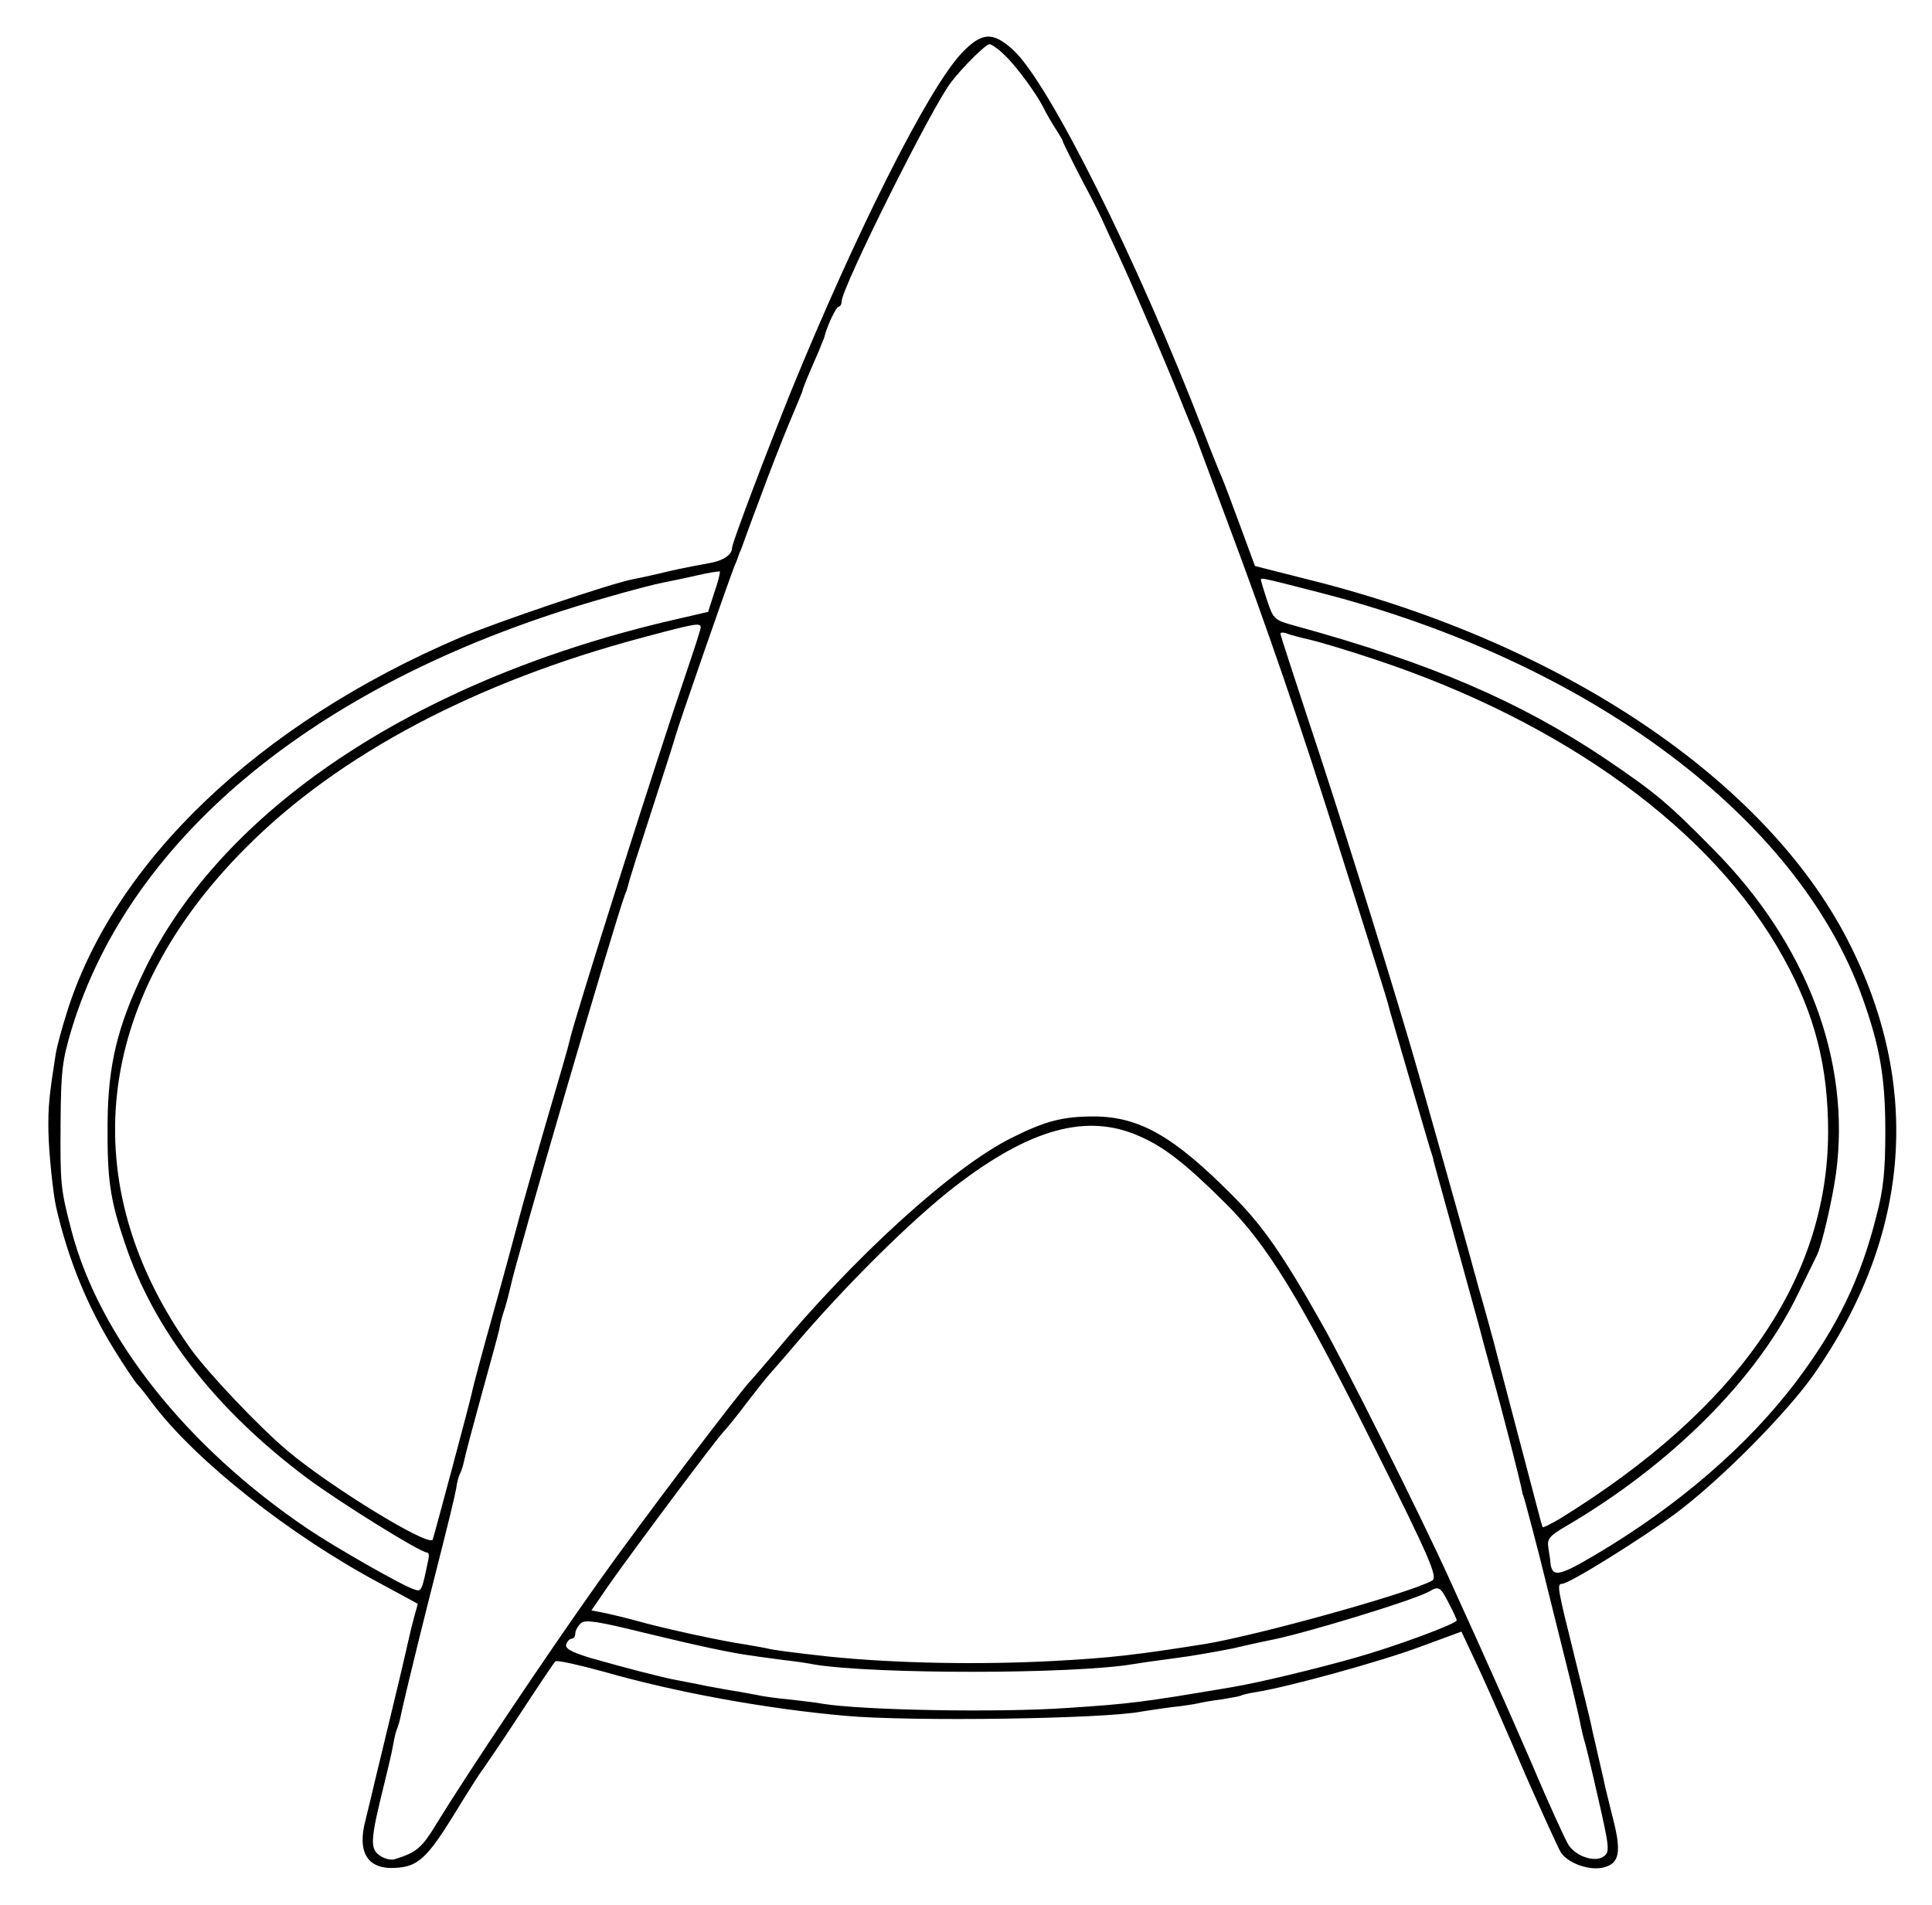 <?xml version="1.0" encoding="utf-8"?>
<!-- Generator: Adobe Illustrator 15.0.2, SVG Export Plug-In . SVG Version: 6.00 Build 0)  -->
<!DOCTYPE svg PUBLIC "-//W3C//DTD SVG 1.1//EN" "http://www.w3.org/Graphics/SVG/1.1/DTD/svg11.dtd">
<svg version="1.1" id="Layer_1" xmlns="http://www.w3.org/2000/svg" xmlns:xlink="http://www.w3.org/1999/xlink" x="0px" y="0px"
	 width="142.667px" height="140.666px" viewBox="353.167 343.664 142.667 140.666"
	 enable-background="new 353.167 343.664 142.667 140.666" xml:space="preserve">
<g transform="translate(0,497) scale(0.1,-0.1)">
	<path d="M4241.455,1493.769c-24.883-26.904-77.236-131.045-125.547-249.072c-18.809-46.865-43.682-112.236-43.682-116.006
		c0-4.912-6.367-9.258-15.918-10.996c-21.982-4.043-26.904-5.205-37.598-7.803c-6.377-1.445-15.332-3.477-19.961-4.336
		c-15.625-2.9-100.967-31.826-127.578-43.105c-148.974-63.643-256.015-166.045-290.429-277.715
		c-3.477-10.986-6.943-24.004-7.822-28.926c-4.912-31.24-5.781-39.629-5.498-57.852c0.293-15.908,3.477-46.582,5.791-56.416
		c8.975-38.76,23.145-73.184,43.105-105.293c7.52-12.148,15.332-23.721,17.061-25.459c2.031-2.031,6.953-8.389,10.996-13.887
		c32.109-42.52,101.826-97.48,168.076-132.783l27.764-15.039l-2.891-10.41c-1.445-5.498-3.184-12.441-3.76-15.332
		c-0.576-2.607-5.488-24.307-11.279-48.018c-5.781-23.73-11.865-49.473-13.887-57.578c-1.729-7.803-4.922-20.527-6.66-27.764
		c-6.641-24.307,1.162-37.324,22.285-35.869c16.191,0.869,23.135,7.227,43.096,39.629c10.127,16.494,19.385,31.24,20.83,32.686
		c1.162,1.738,13.604,19.668,27.197,40.508c13.594,20.82,25.449,38.467,26.611,39.629c0.869,1.152,17.354-2.607,36.445-7.812
		c52.656-15.039,118.896-27.197,177.91-32.402c47.734-4.336,191.211-2.314,218.701,3.184c3.467,0.576,13.008,2.021,21.689,3.184
		c8.682,0.869,17.656,2.314,19.961,2.891c2.314,0.576,10.127,2.021,17.363,2.891c6.943,1.162,13.594,2.314,14.463,2.891
		c0.869,0.586,6.064,1.738,11.572,2.607c23.428,3.76,91.699,22.568,120.332,33.271l30.664,11.279l13.018-27.773
		c7.236-15.615,22.568-50.625,34.424-78.398c12.148-27.471,23.721-53.223,26.035-56.982c5.508-8.105,21.123-13.594,31.533-10.996
		c11.572,2.891,13.311,11.279,6.943,35.879c-2.891,11.855-6.074,24.297-6.65,27.471c-0.576,3.184-2.891,12.451-4.629,20.254
		c-1.738,8.096-4.053,17.07-4.629,20.537c-0.576,3.184-6.367,26.621-12.725,52.363c-12.441,50.049-13.018,52.939-8.965,52.939
		c5.205,0,58.145,32.979,83.604,51.777c32.686,24.297,81.865,73.77,102.393,102.988c71.465,102.402,80.137,213.486,24.6,321.103
		c-61.045,118.027-210.02,218.115-394.004,264.687l-43.398,10.996l-10.986,29.795c-6.074,16.484-12.148,32.686-13.594,35.869
		s-7.529,18.223-13.311,33.271c-48.594,126.406-114.561,258.613-140.879,282.334
		C4264.599,1510.254,4256.494,1509.677,4241.455,1493.769z M4273.847,1492.324c8.389-7.812,23.438-28.643,28.066-37.9
		c2.021-4.336,6.934-12.725,11.855-20.254c1.455-2.305,2.9-4.912,2.9-5.781c0.283-0.869,6.65-13.887,14.463-28.926
		c8.096-15.049,14.746-28.643,15.332-30.381c0.576-1.445,5.498-11.855,10.703-23.135c9.258-19.668,38.467-87.656,48.887-114.268
		c2.891-7.227,6.65-16.201,8.389-20.254c1.445-4.043,3.184-8.389,3.76-10.127c0.576-1.445,9.551-25.742,19.961-53.516
		c29.219-77.812,54.385-151.289,81.865-238.652c28.926-91.406,36.455-115.713,37.031-118.603s25.742-89.102,30.078-103.564
		c1.445-4.346,2.607-8.389,2.891-9.258c0-0.869,0.586-2.891,1.162-4.922c0.576-2.021,1.738-6.357,2.607-9.541
		c0.859-3.184,6.943-25.166,13.594-49.18c6.65-23.721,13.594-49.756,15.918-57.852c2.012-7.812,6.641-24.883,10.117-37.607
		c8.965-32.109,20.244-76.943,21.689-83.887c0.586-3.184,1.162-5.791,1.455-5.791c0.283,0,12.148-44.834,15.908-60.752
		c0.869-3.184,6.65-27.197,13.311-53.516c6.65-26.328,12.441-50.908,13.008-54.961c0.879-4.053,2.031-8.965,2.607-10.996
		c0.869-2.021,5.498-21.406,10.41-43.105c8.398-36.738,8.682-39.922,4.053-43.096c-6.357-4.629-20.537,0-26.025,8.672
		c-2.031,3.184-14.473,30.088-26.904,59.59c-20.254,46.572-33.271,75.801-61.328,137.412
		c-21.699,47.734-77.236,158.525-94.014,188.037c-29.229,51.777-43.975,72.607-65.967,94.59
		c-43.389,43.682-68.555,57.861-101.826,58.154c-23.135,0-35.869-3.184-61.328-15.918
		c-43.389-21.699-116.289-87.939-175.879-159.971c-8.096-9.541-15.332-17.939-16.201-18.809
		c-6.074-5.498-81.572-105-113.105-149.551c-39.629-55.83-95.469-139.443-118.311-176.465
		c-11.865-19.668-15.342-22.568-31.826-27.773c-2.607-0.859-7.812,0.293-11.289,2.9c-6.934,4.912-6.65,11.572,2.9,50.039
		c2.891,11.855,6.367,26.035,7.227,31.533c0.869,5.498,2.314,10.703,2.9,11.865c0.576,1.152,2.021,5.781,2.891,10.41
		c0.859,4.629,9.248,39.629,18.799,77.812c19.961,78.691,19.678,78.105,21.992,89.395c0.576,4.629,2.021,9.541,2.891,10.986
		c0.859,1.445,2.021,5.215,2.891,8.975c0.576,3.467,6.367,25.166,12.725,48.311c6.367,23.135,12.441,45.127,13.311,49.18
		c0.576,4.043,2.607,11.279,4.336,16.191c1.445,4.922,3.184,11.572,3.77,14.463c4.336,21.123,76.074,266.719,84.756,290.439
		c1.152,2.314,2.021,5.791,2.598,7.812c0.293,2.031,8.105,26.611,17.363,54.961c9.248,28.35,17.061,52.939,17.354,54.385
		c2.314,8.398,37.031,108.486,43.682,125.84c1.162,2.314,2.021,4.922,2.314,5.781c0.293,0.869,1.152,3.477,2.314,5.791
		c0.869,2.314,6.943,19.385,13.887,37.607c6.65,18.223,16.494,43.389,21.699,55.83c5.195,12.148,9.541,22.852,9.834,23.721
		c0,1.445,2.891,8.672,12.432,30.371c1.445,4.053,3.184,7.812,3.477,8.682c2.021,8.682,8.965,23.135,10.703,23.135
		c1.152,0,2.314,1.738,2.314,4.053c0,9.844,67.109,144.639,80.996,162.002c8.682,11.279,25.459,27.773,28.057,27.773
		C4264.013,1500.713,4269.218,1496.953,4273.847,1492.324z M4059.208,1096.006l-4.639-14.463l-32.393-7.52
		c-185.146-44.258-326.601-138.857-383.877-257.178c-19.961-41.357-26.904-70-27.197-113.105
		c-0.283-41.367,1.738-55.83,12.734-88.232c21.406-64.219,66.533-122.646,134.512-173.564c23.72-17.646,83.603-54.961,88.525-54.961
		c1.152,0,1.738-1.738,1.445-3.477c-5.205-25.459-5.205-25.742-10.996-23.721c-8.389,2.607-58.145,30.957-78.681,44.834
		c-89.385,60.459-153.604,141.465-174.15,219.863c-8.096,30.947-8.389,34.424-8.096,79.258c0.293,38.477,1.152,46.289,8.096,69.424
		c43.682,144.062,185.429,259.199,392.265,318.213c19.678,5.791,39.922,10.986,44.844,11.865c4.629,0.859,15.908,3.174,24.58,5.205
		c8.682,2.021,16.494,3.184,17.07,2.891C4063.544,1110.761,4062.099,1104.101,4059.208,1096.006z M4507.597,1095.429
		c198.145-51.211,351.475-165.762,399.199-298.252c13.018-36.445,17.07-59.014,17.07-99.219c0-29.512-1.445-43.105-6.65-62.773
		c-11.572-45.996-28.643-81.289-58.145-120.635c-36.162-48.311-88.525-93.438-149.854-129.6
		c-26.904-15.908-31.533-16.484-32.686-5.205c0,1.738-0.869,6.367-1.445,10.41c-1.162,6.66,0.576,8.975,12.432,15.908
		c77.812,45.42,141.455,108.779,171.836,171.836c6.66,13.604,13.018,26.621,14.18,28.936c3.467,7.227,11.279,40.781,13.887,59.883
		c11.279,83.311-21.406,169.805-90.547,239.521c-34.434,35-43.105,41.943-79.268,66.533c-63.35,42.529-129.023,70.879-229.111,98.35
		c-15.908,4.346-16.484,4.922-21.113,18.809c-2.607,7.812-4.629,14.756-4.629,15.332
		C4462.753,1107.002,4464.775,1106.416,4507.597,1095.429z M4049.082,1069.97c0-1.445-5.205-17.363-11.289-35.293
		c-21.689-63.35-82.148-253.984-85.615-270.185c-0.586-3.184-7.236-26.035-14.473-50.625s-16.201-56.416-20.244-70.879
		c-3.76-14.17-13.311-49.746-21.406-78.682c-8.105-28.926-15.332-55.83-15.908-59.307c-2.031-9.248-27.49-104.131-28.936-108.477
		c-2.314-6.074-75.791,39.053-107.031,65.381c-21.123,17.646-59.307,58.145-71.738,75.498
		c-86.797,121.787-71.748,257.461,41.074,370.283c68.271,68.555,169.521,122.08,292.177,154.766
		C4045.615,1073.154,4049.082,1073.73,4049.082,1069.97z M4500.068,1060.713c7.236-1.738,28.35-8.105,46.572-14.17
		c140.596-46.572,250.518-126.709,302.012-220.43c23.438-42.236,32.979-80.713,32.979-128.74
		c-0.293-108.76-66.826-204.512-198.154-285.518c-6.943-4.043-12.734-6.943-12.734-6.074c-0.293,0.869-0.576,2.314-1.152,3.76
		c-2.314,8.398-29.512,112.236-32.109,122.08c-0.879,4.336-12.158,45.117-13.887,50.625c-0.576,1.729-1.738,6.943-3.184,11.562
		c-3.184,12.441-41.074,146.963-47.734,169.229c-21.113,71.465-55.83,181.68-74.053,236.055
		c-11.572,35.293-21.406,65.088-21.406,66.25s2.031,1.162,4.629,0.293C4484.443,1064.472,4492.548,1062.451,4500.068,1060.713z
		 M4372.783,694.482c18.223-7.812,33.848-19.961,62.783-48.604c31.816-31.24,56.113-71.152,110.791-180.801
		c41.943-83.887,47.148-96.328,42.812-98.926c-16.777-9.258-129.023-40.498-168.359-46.865
		c-51.211-8.105-68.848-10.127-111.377-12.441c-55.547-2.891-116.299-1.729-164.893,3.184c-24.004,2.598-42.236,4.922-46.279,6.074
		c-2.314,0.576-9.551,1.738-15.908,2.9c-16.494,2.305-60.752,11.855-81.006,17.637c-9.541,2.607-20.82,5.215-25.166,6.084
		l-7.812,1.445l13.311,19.375c16.484,23.438,78.682,107.031,84.756,113.105c2.314,2.607,9.834,11.582,16.201,20.254
		c6.66,8.682,15.039,19.385,18.799,23.428c3.77,4.346,10.713,12.158,15.049,17.363c37.9,44.834,87.939,94.59,120.625,119.756
		C4292.363,699.98,4334.306,711.553,4372.783,694.482z M4601.611,349.365c3.174-6.064,5.781-11.855,5.781-12.432
		c0-2.607-45.42-19.375-75.215-27.773c-28.643-8.096-71.738-18.506-91.123-21.699c-66.816-11.279-74.053-12.139-121.494-15.322
		c-50.625-3.477-151.006-1.738-180.801,3.184c-4.053,0.859-15.049,2.012-24.59,3.174c-9.541,0.869-19.961,2.314-23.145,3.184
		c-3.184,0.586-9.551,1.738-14.17,2.598c-4.629,0.586-15.049,2.607-23.145,4.053c-8.096,1.738-17.939,3.477-21.992,4.346
		c-10.117,1.729-41.074,9.834-64.219,16.484c-14.17,4.346-18.799,6.943-17.646,10.127c0.869,2.314,2.607,4.053,4.053,4.053
		s2.607,1.729,2.607,4.053c0,2.021,2.021,5.488,4.336,7.52c3.184,2.598,12.441,1.152,45.42-6.953
		c41.65-10.117,65.957-15.332,81.865-17.354c4.912-0.869,15.332-2.021,23.135-3.174c8.105-0.869,17.656-2.314,21.709-3.184
		c44.541-7.236,190.635-7.236,235.469,0.283c3.184,0.586,17.07,2.607,30.664,4.346c13.594,1.729,32.686,5.205,42.812,7.227
		c9.834,2.314,21.406,4.922,26.035,5.791c24.297,4.336,107.607,29.795,118.896,36.152
		C4594.082,362.392,4595.244,361.807,4601.611,349.365z"/>
</g>
</svg>
